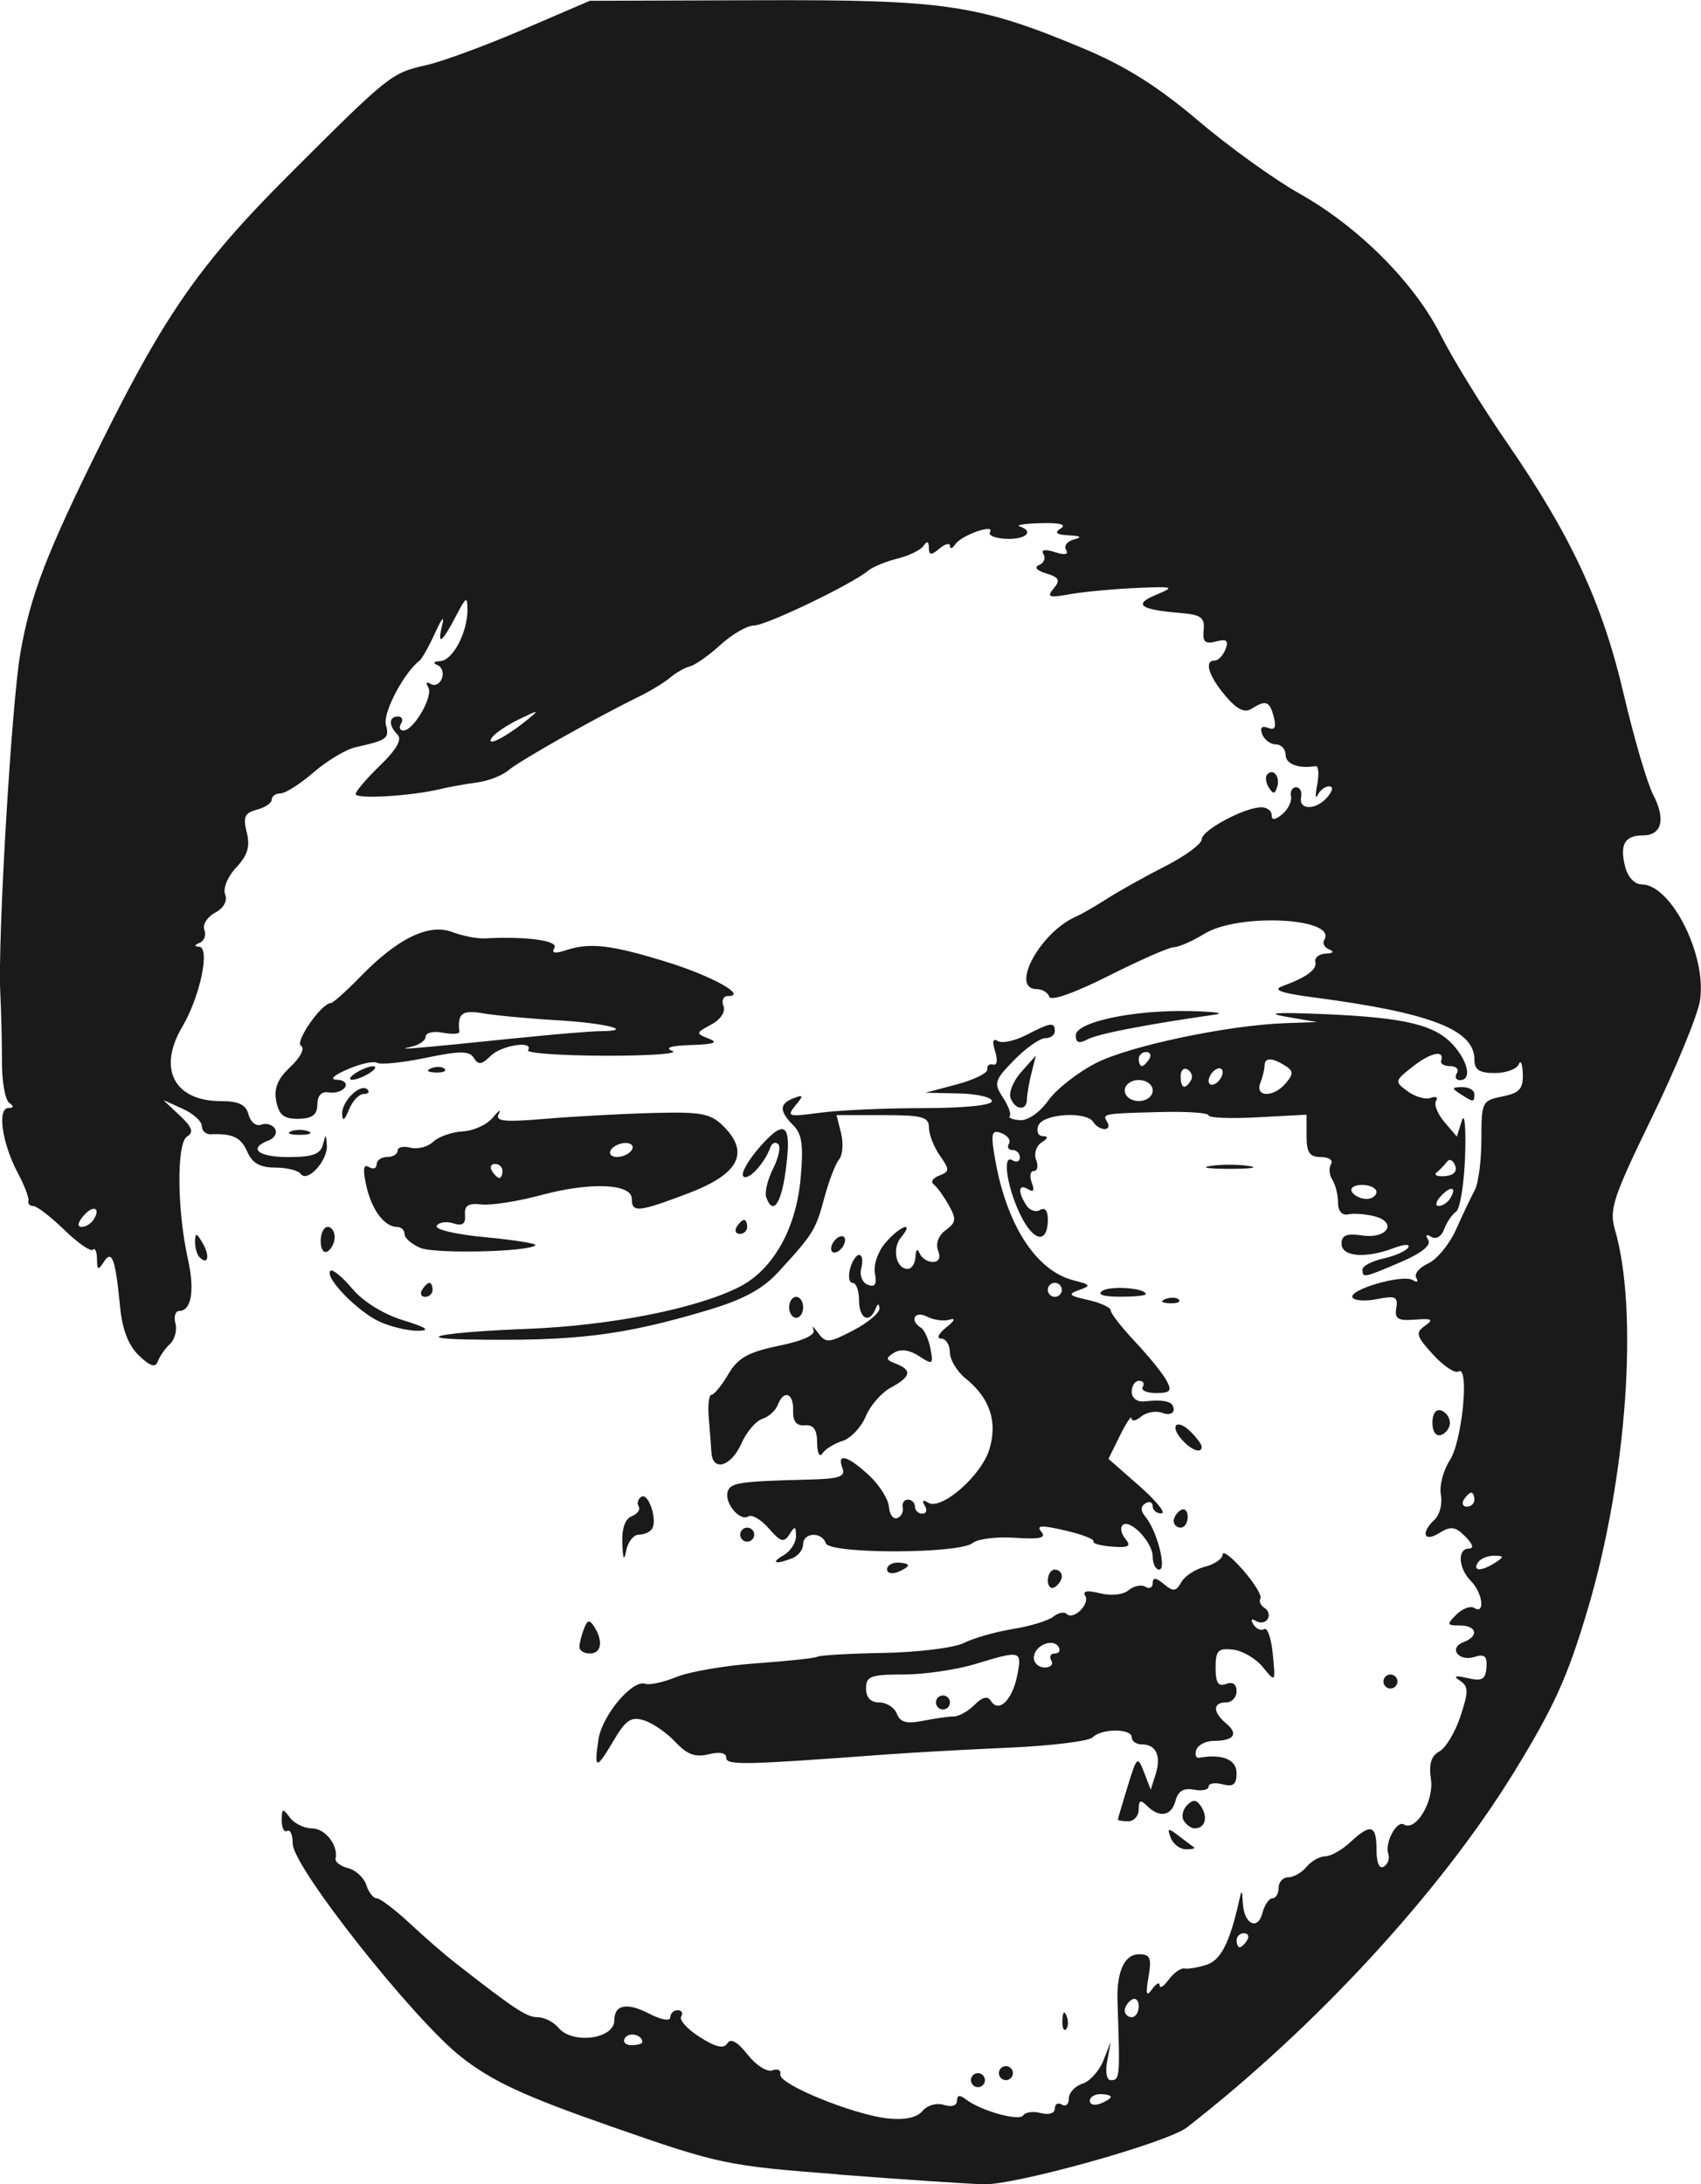 <?xml version="1.0" encoding="UTF-8" standalone="no"?>
<!-- Created with Inkscape (http://www.inkscape.org/) -->

<svg
   width="64.369mm"
   height="82.629mm"
   viewBox="0 0 64.369 82.629"
   version="1.1"
   id="svg1"
   xml:space="preserve"
   inkscape:version="1.4 (e7c3feb100, 2024-10-09)"
   sodipodi:docname="Remy.svg"
   xmlns:inkscape="http://www.inkscape.org/namespaces/inkscape"
   xmlns:sodipodi="http://sodipodi.sourceforge.net/DTD/sodipodi-0.dtd"
   xmlns="http://www.w3.org/2000/svg"
   xmlns:svg="http://www.w3.org/2000/svg"><sodipodi:namedview
     id="namedview1"
     pagecolor="#ffffff"
     bordercolor="#000000"
     borderopacity="0.25"
     inkscape:showpageshadow="2"
     inkscape:pageopacity="0.0"
     inkscape:pagecheckerboard="0"
     inkscape:deskcolor="#d1d1d1"
     inkscape:document-units="mm"
     inkscape:zoom="2.0157702"
     inkscape:cx="117.57293"
     inkscape:cy="178.0957"
     inkscape:window-width="1920"
     inkscape:window-height="1011"
     inkscape:window-x="0"
     inkscape:window-y="0"
     inkscape:window-maximized="1"
     inkscape:current-layer="layer1" /><defs
     id="defs1" /><g
     inkscape:label="Layer 1"
     inkscape:groupmode="layer"
     id="layer1"
     transform="translate(-70.807,-71.948)"><path
       style="fill:#1a1a1a;stroke:none"
       d="m 102.522,154.207 c -4.223,-0.324 -4.503,-0.383 -8.566,-1.803 -3.324,-1.161 -4.511,-1.711 -5.689,-2.632 -1.81,-1.416 -6.383,-7.201 -6.383,-8.073 0,-0.337 -0.094,-0.555 -0.208,-0.484 -0.114,0.071 -0.208,-0.109 -0.208,-0.399 0,-0.461 0.038,-0.475 0.303,-0.113 0.167,0.228 0.545,0.415 0.841,0.415 0.502,0 1.006,0.646 0.893,1.147 -0.027,0.122 0.188,0.283 0.478,0.359 0.29,0.076 0.599,0.363 0.687,0.639 0.087,0.275 0.263,0.501 0.391,0.501 0.128,0 0.685,0.421 1.239,0.936 0.554,0.515 1.305,1.169 1.668,1.454 2.311,1.806 2.766,2.108 3.179,2.108 0.253,0 0.609,0.179 0.79,0.397 0.531,0.64 2.117,0.432 2.117,-0.277 0,-0.597 0.476,-0.69 1.315,-0.256 0.455,0.235 0.802,0.297 0.802,0.143 0,-0.149 0.126,-0.271 0.28,-0.271 0.154,0 0.214,0.107 0.133,0.239 -0.081,0.131 0.236,0.482 0.706,0.779 0.608,0.385 0.907,0.452 1.042,0.234 0.126,-0.203 0.382,-0.06 0.766,0.428 0.318,0.404 0.74,0.671 0.939,0.595 0.199,-0.076 0.334,-0.007 0.299,0.154 -0.079,0.368 2.782,1.535 4.088,1.667 0.631,0.064 1.088,-0.037 1.294,-0.285 0.18,-0.217 0.532,-0.316 0.81,-0.228 0.291,0.092 0.492,0.028 0.492,-0.159 0,-0.213 0.107,-0.231 0.331,-0.056 0.555,0.434 2.03,0.847 2.177,0.609 0.076,-0.123 0.376,-0.162 0.667,-0.086 0.307,0.08 0.529,0.008 0.529,-0.173 0,-0.171 0.119,-0.237 0.265,-0.148 0.146,0.09 0.265,-0.014 0.265,-0.231 0,-0.217 0.23,-0.468 0.511,-0.557 0.281,-0.089 0.639,-0.484 0.795,-0.878 l 0.284,-0.715 -0.139,0.728 c -0.078,0.409 -0.021,0.728 0.131,0.728 0.352,0 0.358,-0.064 0.259,-2.977 -0.038,-1.128 0.262,-1.785 0.816,-1.785 0.423,0 0.481,0.139 0.357,0.86 -0.113,0.655 -0.081,0.765 0.135,0.463 0.156,-0.218 0.285,-0.285 0.287,-0.148 0.002,0.137 0.157,0.039 0.345,-0.217 0.187,-0.256 0.455,-0.445 0.595,-0.419 0.14,0.026 0.517,-0.038 0.838,-0.142 0.534,-0.173 0.872,-0.832 1.22,-2.382 0.109,-0.486 0.121,-0.482 0.15,0.051 0.042,0.794 0.562,1.056 0.741,0.373 0.08,-0.306 0.251,-0.556 0.379,-0.556 0.129,0 0.234,-0.179 0.234,-0.397 0,-0.218 0.164,-0.397 0.364,-0.397 0.2,0 0.513,-0.179 0.694,-0.397 0.181,-0.218 0.498,-0.397 0.705,-0.397 0.207,0 0.631,-0.238 0.944,-0.529 0.78,-0.727 0.997,-0.666 0.997,0.28 0,0.499 0.107,0.743 0.279,0.637 0.153,-0.095 0.229,-0.31 0.168,-0.479 -0.147,-0.408 0.316,-1.283 0.59,-1.114 0.451,0.279 1.145,-0.881 1.023,-1.71 -0.085,-0.579 0.008,-0.887 0.318,-1.053 0.241,-0.129 0.6,-0.727 0.799,-1.329 0.31,-0.94 0.307,-1.131 -0.018,-1.347 -0.271,-0.18 -0.188,-0.208 0.29,-0.098 0.547,0.126 0.678,0.052 0.712,-0.402 0.032,-0.429 -0.07,-0.521 -0.45,-0.4 -0.602,0.191 -0.999,-0.335 -0.42,-0.557 0.595,-0.228 0.509,-0.631 -0.134,-0.631 -0.497,0 -0.51,-0.038 -0.134,-0.414 0.228,-0.228 0.534,-0.34 0.68,-0.249 0.418,0.259 0.312,-0.577 -0.13,-1.019 -0.477,-0.477 -0.523,-1.228 -0.076,-1.228 0.199,0 0.148,-0.174 -0.137,-0.458 -0.38,-0.38 -0.547,-0.402 -0.983,-0.13 -0.589,0.368 -0.716,-0.006 -0.175,-0.512 0.193,-0.18 0.298,-0.601 0.234,-0.936 -0.064,-0.335 0.088,-0.92 0.337,-1.301 0.472,-0.72 0.754,-3.628 0.326,-3.363 -0.132,0.081 -0.564,-0.208 -0.961,-0.642 -0.635,-0.696 -0.672,-0.825 -0.305,-1.086 0.34,-0.242 0.271,-0.284 -0.378,-0.234 -0.649,0.051 -0.778,-0.029 -0.707,-0.438 0.074,-0.427 -0.032,-0.476 -0.717,-0.339 -0.442,0.088 -0.864,0.063 -0.937,-0.056 -0.181,-0.292 1.897,-0.898 2.276,-0.663 0.168,0.104 0.228,0.068 0.135,-0.081 -0.091,-0.147 0.11,-0.392 0.446,-0.545 0.336,-0.153 0.814,-0.736 1.063,-1.295 0.248,-0.559 0.565,-1.224 0.703,-1.476 0.138,-0.253 0.252,-1.119 0.252,-1.925 0,-1.417 0.026,-1.471 0.794,-1.624 0.648,-0.13 0.79,-0.286 0.773,-0.853 -0.011,-0.382 -0.081,-0.546 -0.154,-0.364 -0.073,0.182 -0.481,0.331 -0.905,0.331 -0.586,0 -0.772,-0.123 -0.772,-0.511 0,-1.13 -1.662,-1.771 -6.085,-2.351 -1.22,-0.16 -1.566,-0.282 -1.191,-0.421 0.939,-0.347 1.324,-0.631 1.257,-0.926 -0.036,-0.159 0.142,-0.299 0.397,-0.31 0.279,-0.013 0.331,-0.074 0.131,-0.155 -0.183,-0.074 -0.269,-0.237 -0.191,-0.363 0.516,-0.835 -3.238,-1.028 -4.535,-0.232 -0.454,0.278 -0.971,0.506 -1.149,0.506 -0.178,0 -1.292,0.488 -2.474,1.084 -1.284,0.647 -2.189,0.967 -2.246,0.794 -0.053,-0.16 -0.265,-0.29 -0.472,-0.29 -1.038,0 0.119,-2.147 1.477,-2.742 0.218,-0.096 0.754,-0.404 1.191,-0.685 0.437,-0.281 1.419,-0.83 2.183,-1.219 0.764,-0.389 1.389,-0.85 1.389,-1.024 0,-0.341 1.621,-1.209 2.258,-1.209 0.213,0 0.388,0.134 0.388,0.297 0,0.204 0.125,0.193 0.4,-0.035 0.22,-0.183 0.369,-0.487 0.331,-0.676 -0.038,-0.189 0.049,-0.344 0.195,-0.344 0.146,0 0.23,0.171 0.187,0.38 -0.102,0.5 0.585,0.488 1.004,-0.017 0.199,-0.24 0.22,-0.397 0.054,-0.397 -0.151,0 -0.345,0.149 -0.431,0.331 -0.086,0.182 -0.093,0.002 -0.017,-0.399 0.077,-0.401 0.048,-0.715 -0.065,-0.696 -0.642,0.104 -1.13,-0.08 -1.13,-0.426 0,-0.218 -0.166,-0.397 -0.369,-0.397 -0.203,0 -0.435,-0.173 -0.516,-0.383 -0.096,-0.249 -0.02,-0.335 0.217,-0.244 0.261,0.1 0.323,-0.017 0.22,-0.41 -0.158,-0.606 -0.298,-0.656 -0.849,-0.308 -0.26,0.165 -0.554,0.015 -0.992,-0.505 -0.639,-0.759 -0.804,-1.325 -0.386,-1.325 0.13,0 0.31,-0.193 0.401,-0.429 0.126,-0.328 0.041,-0.397 -0.361,-0.291 -0.414,0.108 -0.513,0.017 -0.467,-0.431 0.048,-0.472 -0.098,-0.581 -0.868,-0.645 -1.549,-0.128 -1.814,-0.324 -0.931,-0.69 0.735,-0.305 0.681,-0.322 -0.794,-0.255 -0.87,0.04 -1.992,0.147 -2.493,0.237 -0.777,0.141 -0.863,0.109 -0.59,-0.221 0.262,-0.316 0.211,-0.419 -0.281,-0.568 -0.365,-0.111 -0.471,-0.236 -0.269,-0.319 0.183,-0.075 0.257,-0.259 0.165,-0.407 -0.107,-0.173 0.048,-0.202 0.428,-0.081 0.383,0.122 0.535,0.092 0.427,-0.084 -0.093,-0.15 0.041,-0.328 0.298,-0.395 0.323,-0.084 0.262,-0.132 -0.195,-0.156 -0.477,-0.025 -0.562,-0.098 -0.303,-0.262 0.23,-0.146 -0.035,-0.217 -0.74,-0.199 -0.604,0.016 -0.974,0.07 -0.822,0.121 0.571,0.19 0.249,0.5 -0.491,0.473 -0.422,-0.015 -0.705,-0.13 -0.628,-0.255 0.207,-0.337 -1.085,0.117 -1.312,0.461 -0.107,0.162 -0.196,0.191 -0.198,0.064 -0.002,-0.127 -0.183,-0.083 -0.401,0.099 -0.32,0.266 -0.398,0.259 -0.401,-0.034 -0.003,-0.242 -0.069,-0.266 -0.198,-0.073 -0.107,0.159 -0.551,0.377 -0.987,0.484 -0.436,0.107 -0.935,0.313 -1.109,0.457 -0.626,0.52 -3.867,2.076 -4.324,2.076 -0.256,0 -0.825,0.327 -1.264,0.728 -0.439,0.4 -0.958,0.767 -1.152,0.815 -0.195,0.048 -0.533,0.239 -0.751,0.424 -0.218,0.186 -0.754,0.512 -1.191,0.726 -1.637,0.801 -4.513,2.423 -4.924,2.777 -0.235,0.202 -0.77,0.412 -1.191,0.467 -0.42,0.055 -1.062,0.17 -1.426,0.257 -1.103,0.262 -3.175,0.381 -3.175,0.183 0,-0.103 0.417,-0.591 0.927,-1.084 0.619,-0.6 0.839,-0.986 0.661,-1.163 -0.346,-0.346 -0.338,-0.688 0.015,-0.688 0.154,0 0.207,0.119 0.117,0.265 -0.09,0.146 -0.051,0.265 0.086,0.265 0.394,0 1.146,-1.306 0.942,-1.636 -0.106,-0.171 -0.066,-0.225 0.094,-0.126 0.153,0.094 0.343,0.001 0.423,-0.207 0.08,-0.208 0.003,-0.436 -0.171,-0.507 -0.188,-0.076 -0.145,-0.137 0.105,-0.149 0.477,-0.024 1.035,-1.079 1.033,-1.952 -0.001,-0.514 -0.05,-0.49 -0.412,0.204 -0.553,1.061 -0.744,1.201 -0.548,0.404 0.1,-0.406 -4.4e-4,-0.303 -0.259,0.265 -0.232,0.509 -0.498,0.986 -0.593,1.058 -0.593,0.458 -1.392,1.974 -1.275,2.42 0.138,0.527 0.054,0.59 -1.145,0.858 -0.364,0.081 -1.078,0.508 -1.587,0.948 -0.509,0.44 -1.075,0.8 -1.257,0.8 -0.182,3.4e-4 -0.331,0.106 -0.331,0.234 0,0.129 -0.253,0.3 -0.562,0.381 -0.46,0.12 -0.53,0.276 -0.383,0.859 0.134,0.533 0.034,0.866 -0.398,1.326 -0.325,0.345 -0.508,0.791 -0.42,1.02 0.096,0.249 -0.053,0.518 -0.384,0.695 -0.297,0.159 -0.478,0.451 -0.402,0.648 0.076,0.198 -0.004,0.417 -0.178,0.488 -0.208,0.085 -0.215,0.136 -0.021,0.149 0.428,0.03 0.038,1.886 -0.639,3.033 -0.941,1.594 -0.302,2.809 1.477,2.809 0.667,0 0.935,0.132 1.034,0.511 0.074,0.282 0.288,0.452 0.478,0.379 0.189,-0.073 0.423,-0.004 0.52,0.152 0.097,0.156 -0.01,0.356 -0.238,0.443 -0.795,0.305 -0.404,0.631 0.758,0.631 0.893,0 1.2,-0.11 1.292,-0.463 0.111,-0.425 0.124,-0.424 0.152,0.019 0.037,0.576 -0.737,1.426 -0.986,1.082 -0.096,-0.133 -0.532,-0.241 -0.968,-0.241 -0.569,0 -0.868,-0.168 -1.055,-0.595 -0.242,-0.552 -0.547,-0.698 -1.392,-0.666 -0.182,0.007 -0.331,-0.134 -0.331,-0.313 0,-0.179 -0.327,-0.473 -0.728,-0.653 l -0.728,-0.328 0.621,0.584 c 0.478,0.45 0.541,0.634 0.274,0.799 -0.397,0.245 -0.377,2.794 0.037,4.64 0.263,1.174 0.131,1.956 -0.33,1.956 -0.147,0 -0.212,0.212 -0.144,0.471 0.068,0.259 -0.025,0.61 -0.207,0.779 -0.181,0.169 -0.388,0.464 -0.458,0.654 -0.094,0.254 -0.285,0.195 -0.718,-0.22 -0.398,-0.382 -0.63,-0.983 -0.713,-1.852 -0.176,-1.822 -0.306,-2.174 -0.622,-1.676 -0.202,0.319 -0.247,0.298 -0.25,-0.118 -0.002,-0.279 -0.073,-0.439 -0.156,-0.355 -0.084,0.084 -0.57,-0.254 -1.081,-0.75 -0.511,-0.496 -1.038,-0.902 -1.171,-0.902 -0.133,0 -0.217,-0.089 -0.187,-0.198 0.03,-0.109 -0.155,-0.592 -0.411,-1.073 -0.583,-1.094 -0.776,-2.431 -0.351,-2.437 0.207,-0.003 0.219,-0.069 0.035,-0.198 -0.152,-0.107 -0.275,-0.79 -0.274,-1.517 0.001,-0.728 -0.027,-1.918 -0.064,-2.646 -0.101,-2.006 0.423,-10.883 0.757,-12.832 0.378,-2.206 1.004,-3.83 3.102,-8.051 2.402,-4.831 3.75,-6.751 7.077,-10.073 3.779,-3.774 3.862,-3.84 5.171,-4.134 0.612,-0.137 2.257,-0.742 3.657,-1.344 l 2.544,-1.094 6.35,-0.021 c 7.112,-0.024 8.356,0.16 12.328,1.824 1.597,0.669 2.821,1.439 4.341,2.729 1.164,0.989 2.891,2.232 3.836,2.762 2.238,1.256 4.355,3.377 5.352,5.363 0.438,0.873 1.552,2.682 2.474,4.019 2.457,3.562 3.64,6.107 4.446,9.561 0.385,1.648 0.885,3.355 1.112,3.794 0.486,0.941 0.332,1.544 -0.396,1.544 -0.679,0 -0.874,0.346 -0.665,1.178 0.099,0.395 0.357,0.674 0.623,0.674 1.126,0 2.484,2.708 2.209,4.406 -0.091,0.56 -0.908,2.544 -1.816,4.41 -1.464,3.008 -1.623,3.487 -1.404,4.233 0.904,3.078 0.459,9.356 -1.014,14.335 -0.767,2.593 -1.283,3.733 -2.811,6.218 -2.778,4.518 -7.485,9.626 -12.369,13.426 -0.742,0.577 -6.499,2.186 -7.694,2.15 -0.63,-0.019 -3.111,-0.185 -5.512,-0.37 z m 10.319,-2.931 c 0,-0.057 -0.179,-0.104 -0.397,-0.104 -0.218,0 -0.397,0.115 -0.397,0.256 0,0.141 0.179,0.188 0.397,0.104 0.218,-0.084 0.397,-0.199 0.397,-0.256 z m -17.727,-2.073 c 0,-0.279 -0.508,-0.397 -0.659,-0.152 -0.091,0.148 0.019,0.269 0.246,0.269 0.227,0 0.412,-0.052 0.412,-0.117 z m 18.785,-1.354 c 0,-0.227 -0.119,-0.339 -0.265,-0.249 -0.146,0.09 -0.265,0.276 -0.265,0.412 0,0.137 0.119,0.249 0.265,0.249 0.146,0 0.265,-0.186 0.265,-0.412 z m 4.101,-2.498 c 0.09,-0.146 0.037,-0.265 -0.117,-0.265 -0.154,0 -0.28,0.119 -0.28,0.265 0,0.146 0.052,0.265 0.117,0.265 0.064,0 0.19,-0.119 0.28,-0.265 z m 9.393,-14.287 c 0.342,-0.221 0.335,-0.257 -0.051,-0.261 -0.246,-0.002 -0.521,0.115 -0.611,0.261 -0.207,0.335 0.143,0.335 0.661,0 z m -0.794,-2.381 c 0,-0.146 -0.052,-0.265 -0.117,-0.265 -0.064,0 -0.19,0.119 -0.28,0.265 -0.09,0.146 -0.037,0.265 0.117,0.265 0.154,0 0.28,-0.119 0.28,-0.265 z M 74.354,118.081 c 0.285,-0.461 -0.04,-0.558 -0.402,-0.121 -0.209,0.251 -0.229,0.403 -0.053,0.403 0.155,0 0.36,-0.127 0.456,-0.282 z M 90.748,99.188 c 0.491,-0.398 0.469,-0.4 -0.314,-0.021 -0.464,0.224 -0.925,0.54 -1.024,0.701 -0.219,0.355 0.534,-0.028 1.338,-0.679 z m 16.801,51.455 c 0,-0.146 0.119,-0.265 0.265,-0.265 0.146,0 0.265,0.119 0.265,0.265 0,0.146 -0.119,0.265 -0.265,0.265 -0.146,0 -0.265,-0.119 -0.265,-0.265 z m 1.058,-0.265 c 0,-0.146 0.119,-0.265 0.265,-0.265 0.146,0 0.265,0.119 0.265,0.265 0,0.146 -0.119,0.265 -0.265,0.265 -0.146,0 -0.265,-0.119 -0.265,-0.265 z m 2.402,-2.006 c 0.013,-0.308 0.075,-0.371 0.16,-0.16 0.076,0.191 0.067,0.419 -0.021,0.507 -0.088,0.088 -0.15,-0.068 -0.139,-0.347 z m 4.102,-6.895 c -0.145,-0.378 -0.106,-0.388 0.302,-0.075 0.258,0.198 0.519,0.393 0.579,0.434 0.061,0.041 -0.075,0.075 -0.302,0.075 -0.227,0 -0.488,-0.195 -0.579,-0.434 z m 0.493,-0.647 c -0.098,-0.158 -0.04,-0.425 0.128,-0.593 0.231,-0.231 0.363,-0.212 0.542,0.077 0.252,0.408 0.125,0.804 -0.258,0.804 -0.128,0 -0.313,-0.129 -0.411,-0.288 z m -2.495,-0.043 c 0.002,-0.036 0.169,-0.602 0.37,-1.257 0.351,-1.141 0.377,-1.163 0.62,-0.534 l 0.254,0.657 0.187,-0.589 c 0.218,-0.687 0.014,-1.123 -0.524,-1.123 -0.21,0 -0.381,-0.119 -0.381,-0.265 0,-0.343 -1.138,-0.344 -1.48,-10e-4 -0.145,0.145 -1.568,0.32 -3.162,0.39 -1.594,0.07 -3.673,0.185 -4.618,0.255 -5.443,0.405 -6.085,0.418 -6.085,0.126 0,-0.187 -0.25,-0.235 -0.668,-0.131 -0.501,0.126 -0.815,0.01 -1.257,-0.464 -0.324,-0.347 -0.856,-0.715 -1.183,-0.818 -0.492,-0.154 -0.691,-0.022 -1.157,0.768 -0.657,1.114 -0.746,1.106 -0.57,-0.053 0.138,-0.908 1.29,-2.275 1.769,-2.099 0.158,0.058 0.693,-0.059 1.189,-0.261 0.496,-0.202 1.862,-0.434 3.036,-0.516 1.174,-0.082 2.207,-0.194 2.296,-0.249 0.089,-0.055 1.223,-0.119 2.52,-0.143 1.297,-0.024 2.656,-0.193 3.02,-0.377 0.364,-0.184 1.197,-0.421 1.852,-0.527 0.655,-0.106 1.342,-0.316 1.528,-0.466 0.185,-0.15 0.413,-0.197 0.505,-0.105 0.254,0.254 0.897,-0.377 0.703,-0.69 -0.11,-0.178 0.085,-0.21 0.557,-0.091 0.423,0.106 0.876,0.058 1.086,-0.116 0.198,-0.164 0.484,-0.222 0.636,-0.128 0.152,0.094 0.276,0.03 0.276,-0.142 0,-0.225 0.119,-0.214 0.422,0.038 0.355,0.295 0.46,0.283 0.658,-0.07 0.13,-0.232 0.535,-0.496 0.9,-0.588 0.366,-0.092 0.665,-0.3 0.665,-0.462 0,-0.162 0.348,0.104 0.774,0.591 0.426,0.488 0.721,0.972 0.657,1.076 -0.064,0.104 0.006,0.265 0.156,0.358 0.15,0.093 0.204,0.282 0.118,0.419 -0.085,0.138 -0.284,0.171 -0.442,0.073 -0.173,-0.107 -0.211,-0.054 -0.096,0.132 0.105,0.17 0.29,0.249 0.41,0.175 0.12,-0.074 0.265,0.352 0.322,0.947 0.103,1.081 0.103,1.081 -0.376,0.491 -0.263,-0.325 -0.773,-0.624 -1.134,-0.663 -0.562,-0.062 -0.655,0.036 -0.655,0.69 0,0.569 0.101,0.724 0.397,0.61 0.251,-0.096 0.397,0.004 0.397,0.273 0,0.234 -0.179,0.425 -0.397,0.425 -0.511,0 -0.508,0.372 0.006,0.799 0.477,0.396 0.291,0.656 -0.47,0.656 -0.301,0 -0.599,0.153 -0.662,0.339 -0.063,0.186 -0.014,0.321 0.109,0.299 0.873,-0.155 1.414,0.068 1.414,0.583 0,0.43 -0.123,0.528 -0.529,0.422 -0.291,-0.076 -0.529,-0.037 -0.529,0.086 0,0.124 -0.25,0.176 -0.557,0.117 -0.385,-0.074 -0.598,0.053 -0.692,0.412 -0.154,0.587 -0.609,0.672 -1.079,0.202 -0.247,-0.247 -0.318,-0.218 -0.318,0.132 0,0.247 -0.179,0.45 -0.397,0.45 -0.218,0 -0.395,-0.03 -0.393,-0.066 z m -6.208,-3.903 c 0.19,0 0.543,-0.198 0.785,-0.44 0.301,-0.301 0.497,-0.347 0.621,-0.146 0.289,0.468 0.806,-0.027 0.99,-0.948 0.194,-0.969 0.16,-0.979 -1.592,-0.447 -0.714,0.217 -1.935,0.394 -2.712,0.394 -1.237,0 -1.413,0.066 -1.413,0.529 0,0.343 0.176,0.529 0.501,0.529 0.275,0 0.575,0.193 0.666,0.429 0.124,0.323 0.368,0.388 0.987,0.265 0.453,-0.09 0.978,-0.165 1.168,-0.165 z m -0.676,-0.529 c 0,-0.146 0.119,-0.265 0.265,-0.265 0.146,0 0.265,0.119 0.265,0.265 0,0.146 -0.119,0.265 -0.265,0.265 -0.146,0 -0.265,-0.119 -0.265,-0.265 z m 4.366,-1.587 c -0.09,-0.146 -0.03,-0.265 0.132,-0.265 0.163,0 0.225,-0.114 0.139,-0.253 -0.218,-0.352 -0.933,-0.035 -0.933,0.414 0,0.203 0.186,0.369 0.412,0.369 0.227,0 0.339,-0.119 0.249,-0.265 z m 12.568,0.794 c 0,-0.146 0.119,-0.265 0.265,-0.265 0.146,0 0.265,0.119 0.265,0.265 0,0.146 -0.119,0.265 -0.265,0.265 -0.146,0 -0.265,-0.119 -0.265,-0.265 z m -30.427,-1.301 c 0,-0.134 0.076,-0.441 0.169,-0.684 0.135,-0.352 0.214,-0.369 0.393,-0.088 0.348,0.548 0.272,1.014 -0.165,1.014 -0.218,0 -0.397,-0.109 -0.397,-0.243 z m 17.727,-2.52 c 0,-0.227 0.119,-0.412 0.265,-0.412 0.146,0 0.265,0.112 0.265,0.249 0,0.137 -0.119,0.323 -0.265,0.412 -0.146,0.09 -0.265,-0.022 -0.265,-0.249 z m -6.085,-0.421 c 0,-0.141 0.179,-0.256 0.397,-0.256 0.218,0 0.397,0.047 0.397,0.104 0,0.057 -0.179,0.173 -0.397,0.256 -0.218,0.084 -0.397,0.037 -0.397,-0.104 z m 10.054,-0.48 c 0,-0.549 -0.875,-1.46 -1.144,-1.19 -0.096,0.096 -0.045,0.331 0.113,0.521 0.227,0.274 0.121,0.334 -0.506,0.289 -0.436,-0.032 -0.754,-0.122 -0.706,-0.2 0.048,-0.079 -0.435,-0.264 -1.074,-0.412 -0.895,-0.208 -1.102,-0.197 -0.9,0.046 0.198,0.239 -0.044,0.295 -0.996,0.231 -0.692,-0.047 -1.411,0.042 -1.598,0.197 -0.5,0.415 -5.423,0.423 -5.561,0.01 -0.149,-0.448 -0.858,-0.413 -0.858,0.042 0,0.203 -0.188,0.441 -0.419,0.529 -0.646,0.248 -0.825,0.175 -0.309,-0.125 0.255,-0.148 0.461,-0.472 0.459,-0.72 -0.003,-0.38 -0.043,-0.389 -0.25,-0.061 -0.206,0.326 -0.331,0.29 -0.776,-0.223 -0.292,-0.336 -0.642,-0.542 -0.779,-0.457 -0.326,0.201 -0.919,-0.522 -0.778,-0.947 0.111,-0.332 0.465,-0.383 3.077,-0.447 1.143,-0.028 1.388,-0.111 1.265,-0.431 -0.227,-0.593 0.193,-0.48 1,0.267 0.394,0.365 0.735,0.903 0.757,1.194 0.022,0.291 0.163,0.483 0.314,0.427 0.151,-0.056 0.244,-0.236 0.208,-0.4 -0.036,-0.164 0.053,-0.298 0.198,-0.298 0.146,0 0.265,0.119 0.265,0.265 0,0.146 0.126,0.265 0.28,0.265 0.154,0 0.195,-0.137 0.091,-0.305 -0.119,-0.193 -0.072,-0.233 0.128,-0.11 0.493,0.305 2.009,-1.014 2.315,-2.013 0.322,-1.048 0.023,-1.945 -0.894,-2.684 -0.329,-0.265 -0.598,-0.712 -0.598,-0.992 0,-0.28 -0.149,-0.514 -0.331,-0.518 -0.186,-0.005 -0.099,-0.192 0.198,-0.427 0.306,-0.242 0.362,-0.365 0.132,-0.292 -0.218,0.07 -0.605,0.02 -0.86,-0.111 -0.473,-0.243 -0.683,0.142 -0.23,0.422 0.128,0.079 0.288,0.434 0.356,0.789 0.115,0.602 0.086,0.62 -0.434,0.28 -0.36,-0.236 -0.694,-0.28 -0.944,-0.126 -0.329,0.204 -0.319,0.265 0.069,0.414 0.625,0.24 0.571,0.496 -0.188,0.903 -0.354,0.19 -0.784,0.682 -0.955,1.094 -0.171,0.412 -0.566,0.829 -0.877,0.926 -0.312,0.097 -0.654,0.31 -0.761,0.472 -0.109,0.165 -0.196,-0.013 -0.198,-0.403 -0.003,-0.501 -0.135,-0.688 -0.467,-0.661 -0.32,0.025 -0.457,-0.147 -0.442,-0.559 0.024,-0.667 -0.355,-0.803 -0.583,-0.209 -0.082,0.213 -0.346,0.449 -0.587,0.526 -0.241,0.077 -0.597,0.498 -0.791,0.936 -0.384,0.868 -1.085,1.075 -1.131,0.334 -0.016,-0.255 -0.061,-0.85 -0.101,-1.323 -0.04,-0.473 0.007,-0.86 0.104,-0.86 0.097,0 0.383,-0.349 0.635,-0.776 0.367,-0.621 0.748,-0.836 1.913,-1.078 0.946,-0.196 1.403,-0.411 1.309,-0.613 -0.08,-0.171 -10e-4,-0.116 0.175,0.123 0.296,0.4 0.402,0.392 1.333,-0.093 0.556,-0.29 1.002,-0.664 0.991,-0.831 -0.014,-0.201 -0.066,-0.192 -0.154,0.027 -0.23,0.569 -0.619,0.361 -0.619,-0.331 0,-0.364 -0.108,-0.661 -0.24,-0.661 -0.132,0 -0.178,-0.238 -0.101,-0.529 0.076,-0.291 0.232,-0.529 0.347,-0.529 0.115,0 0.151,0.222 0.08,0.493 -0.073,0.28 0.034,0.555 0.248,0.637 0.272,0.104 0.346,-0.016 0.267,-0.43 -0.062,-0.324 0.114,-0.833 0.403,-1.166 0.562,-0.648 1.114,-0.835 0.586,-0.198 -0.353,0.425 -0.19,1.194 0.253,1.194 0.15,0 0.282,-0.208 0.294,-0.463 0.013,-0.277 0.075,-0.33 0.154,-0.132 0.073,0.182 0.298,0.331 0.5,0.331 0.231,0 0.305,-0.16 0.2,-0.435 -0.1,-0.261 0.016,-0.569 0.29,-0.769 0.395,-0.289 0.41,-0.418 0.109,-0.954 -0.191,-0.341 -0.447,-0.692 -0.569,-0.781 -0.121,-0.089 -0.025,-0.237 0.215,-0.329 0.397,-0.152 0.399,-0.219 0.022,-0.757 -0.227,-0.325 -0.413,-0.802 -0.413,-1.06 0,-0.403 -0.249,-0.47 -1.748,-0.47 h -1.748 l 0.172,0.687 c 0.095,0.378 0.06,0.824 -0.078,0.992 -0.138,0.168 -0.389,0.825 -0.559,1.461 -0.323,1.207 -0.42,1.362 -1.747,2.805 -0.59,0.642 -1.323,1.036 -2.672,1.438 -3.222,0.959 -5.008,1.177 -9.06,1.105 -2.232,-0.04 -0.893,-0.279 2.246,-0.402 3.178,-0.124 6.448,-0.774 8.046,-1.601 1.248,-0.646 2.115,-2.181 2.289,-4.056 0.118,-1.277 0.06,-1.71 -0.273,-2.044 -0.538,-0.538 -0.535,-0.815 0.011,-1.025 0.379,-0.145 0.388,-0.11 0.066,0.28 -0.339,0.412 -0.267,0.433 0.926,0.271 0.712,-0.097 2.468,-0.176 3.903,-0.176 1.563,0 2.609,-0.106 2.609,-0.265 0,-0.146 -0.566,-0.276 -1.257,-0.291 l -1.257,-0.026 1.191,-0.317 c 0.655,-0.175 1.173,-0.431 1.151,-0.569 -0.022,-0.139 0.076,-0.219 0.218,-0.179 0.149,0.042 0.182,-0.168 0.077,-0.496 -0.119,-0.376 -0.084,-0.509 0.105,-0.393 0.157,0.097 0.64,-0.007 1.074,-0.231 0.925,-0.478 1.079,-0.499 1.079,-0.143 0,0.146 -0.164,0.265 -0.365,0.265 -0.201,0 -0.73,0.372 -1.175,0.828 -0.746,0.763 -0.779,0.873 -0.427,1.41 0.21,0.32 0.327,0.637 0.26,0.704 -0.067,0.067 0.108,0.139 0.39,0.16 0.295,0.022 0.749,-0.294 1.07,-0.746 0.307,-0.431 1.125,-1.071 1.818,-1.422 1.28,-0.649 4.999,-1.429 7.161,-1.503 l 1.191,-0.041 -1.191,-0.207 c -0.801,-0.139 -0.325,-0.17 1.455,-0.094 3.102,0.132 4.23,0.408 4.92,1.204 0.551,0.636 0.665,1.294 0.224,1.294 -0.154,0 -0.207,-0.119 -0.117,-0.265 0.09,-0.146 -0.022,-0.265 -0.249,-0.265 -0.227,0 -0.383,-0.089 -0.346,-0.198 0.143,-0.43 -0.385,-0.326 -1.066,0.209 -0.7,0.551 -0.705,0.572 -0.197,0.944 0.286,0.209 0.678,0.319 0.872,0.245 0.194,-0.074 0.283,-0.023 0.198,0.114 -0.085,0.137 0.058,0.497 0.317,0.8 l 0.471,0.551 0.189,-0.605 c 0.104,-0.333 0.159,0.266 0.123,1.329 -0.037,1.064 -0.19,2.016 -0.341,2.117 -0.151,0.101 -0.354,0.399 -0.452,0.663 -0.103,0.278 -0.307,0.4 -0.485,0.29 -0.192,-0.119 -0.236,-0.074 -0.117,0.118 0.122,0.198 -0.25,0.496 -1.039,0.835 -1.409,0.604 -1.45,0.612 -1.45,0.283 0,-0.134 0.356,-0.322 0.791,-0.417 0.435,-0.096 0.858,-0.283 0.941,-0.417 0.085,-0.137 -0.152,-0.128 -0.543,0.02 -1.068,0.406 -1.982,0.331 -1.982,-0.163 0,-0.323 0.191,-0.399 0.784,-0.312 0.956,0.14 1.35,-0.503 0.447,-0.73 -0.332,-0.083 -0.774,-0.114 -0.983,-0.069 -0.231,0.05 -0.38,-0.125 -0.38,-0.447 0,-0.291 -0.096,-0.678 -0.214,-0.86 -0.118,-0.182 -0.14,-0.45 -0.051,-0.595 0.09,-0.146 -0.082,-0.265 -0.381,-0.265 -0.43,0 -0.545,-0.169 -0.545,-0.802 v -0.802 l -1.852,0.1 c -1.019,0.055 -1.852,0.022 -1.852,-0.073 0,-0.095 -0.804,-0.152 -1.786,-0.127 -2.234,0.057 -2.249,0.06 -2.051,0.38 0.09,0.146 0.044,0.265 -0.101,0.265 -0.146,0 -0.338,-0.119 -0.428,-0.265 -0.261,-0.423 -1.907,-0.318 -2.08,0.132 -0.084,0.218 -0.007,0.399 0.17,0.401 0.219,0.003 0.204,0.079 -0.047,0.238 -0.203,0.129 -0.296,0.424 -0.207,0.657 0.089,0.233 0.051,0.424 -0.085,0.424 -0.136,0 -0.172,0.198 -0.079,0.44 0.114,0.296 0.068,0.378 -0.141,0.249 -0.363,-0.224 -0.399,0.083 -0.07,0.601 0.127,0.201 0.363,0.283 0.525,0.183 0.178,-0.11 0.294,0.026 0.294,0.347 0,0.898 -0.484,0.885 -0.969,-0.026 -0.549,-1.033 -0.791,-2.461 -0.372,-2.202 0.155,0.096 0.282,0.048 0.282,-0.106 0,-0.154 -0.126,-0.28 -0.28,-0.28 -0.154,0 -0.214,-0.107 -0.134,-0.237 0.081,-0.13 -0.045,-0.31 -0.278,-0.4 -0.351,-0.135 -0.402,-0.013 -0.293,0.7 0.408,2.664 1.55,4.499 3.033,4.871 0.637,0.16 0.657,0.197 0.191,0.363 -0.438,0.155 -0.385,0.214 0.34,0.375 0.473,0.105 0.86,0.284 0.86,0.397 0,0.114 0.418,0.649 0.928,1.19 0.51,0.541 1.042,1.198 1.182,1.459 0.213,0.397 0.148,0.475 -0.394,0.475 -0.357,0 -0.584,-0.104 -0.505,-0.232 0.079,-0.127 0.017,-0.232 -0.137,-0.232 -0.154,0 -0.28,0.186 -0.28,0.414 0,0.235 0.199,0.393 0.463,0.366 0.806,-0.082 1.124,0.005 1.124,0.307 0,0.162 -0.193,0.219 -0.43,0.128 -0.237,-0.091 -0.594,-0.029 -0.794,0.136 -0.2,0.166 -0.366,0.198 -0.369,0.071 -0.003,-0.127 -0.201,0.166 -0.44,0.651 l -0.434,0.881 1.168,1.026 c 0.642,0.564 1.019,1.031 0.837,1.037 -0.182,0.006 -0.331,-0.115 -0.331,-0.269 0,-0.154 -0.125,-0.203 -0.277,-0.109 -0.192,0.119 -0.189,0.278 0.011,0.519 0.426,0.513 0.806,1.986 0.512,1.986 -0.135,0 -0.246,-0.22 -0.246,-0.488 z m -3.44,-10.095 c 0,-0.146 -0.119,-0.265 -0.265,-0.265 -0.146,0 -0.265,0.119 -0.265,0.265 0,0.146 0.119,0.265 0.265,0.265 0.146,0 0.265,-0.119 0.265,-0.265 z m 14.695,-3.457 c 0.271,-0.439 0.028,-0.5 -0.352,-0.088 -0.188,0.204 -0.224,0.37 -0.082,0.37 0.143,0 0.338,-0.127 0.434,-0.282 z m -2.789,-0.247 c 0,-0.146 -0.245,-0.265 -0.545,-0.265 -0.3,0 -0.471,0.119 -0.381,0.265 0.09,0.146 0.335,0.265 0.545,0.265 0.21,0 0.381,-0.119 0.381,-0.265 z m 2.977,-1.002 c -0.077,-0.201 -0.214,-0.266 -0.305,-0.144 -0.091,0.121 -0.266,0.304 -0.39,0.405 -0.124,0.101 0.013,0.166 0.305,0.144 0.333,-0.025 0.478,-0.175 0.39,-0.405 z m -11.443,-2.834 c 0,-0.22 -0.235,-0.397 -0.529,-0.397 -0.294,0 -0.529,0.176 -0.529,0.397 0,0.22 0.235,0.397 0.529,0.397 0.294,0 0.529,-0.176 0.529,-0.397 z m 5.044,-0.285 c 0.287,-0.346 0.281,-0.458 -0.034,-0.657 -0.489,-0.31 -0.777,-0.312 -0.777,-0.006 0,0.134 -0.072,0.431 -0.161,0.661 -0.213,0.554 0.512,0.555 0.971,10e-4 z m -3.6,-0.094 c 0.084,-0.135 0.031,-0.321 -0.117,-0.412 -0.148,-0.091 -0.269,0.019 -0.269,0.246 0,0.465 0.159,0.533 0.386,0.166 z m 1.202,-0.314 c 0,-0.146 -0.119,-0.191 -0.265,-0.101 -0.146,0.09 -0.265,0.283 -0.265,0.428 0,0.146 0.119,0.191 0.265,0.101 0.146,-0.09 0.265,-0.283 0.265,-0.428 z m -2.778,-0.498 c 0.09,-0.146 0.037,-0.265 -0.117,-0.265 -0.154,0 -0.28,0.119 -0.28,0.265 0,0.146 0.052,0.265 0.117,0.265 0.064,0 0.19,-0.119 0.28,-0.265 z M 94.356,130.328 c -0.023,-0.552 0.108,-0.923 0.359,-1.02 0.217,-0.083 0.335,-0.25 0.26,-0.37 -0.074,-0.12 -0.028,-0.285 0.104,-0.366 0.268,-0.166 0.613,0.875 0.403,1.215 -0.074,0.12 -0.298,0.219 -0.498,0.219 -0.2,0 -0.414,0.268 -0.478,0.595 -0.082,0.426 -0.125,0.349 -0.151,-0.273 z m 4.462,-0.322 c 0,-0.146 0.119,-0.265 0.265,-0.265 0.146,0 0.265,0.119 0.265,0.265 0,0.146 -0.119,0.265 -0.265,0.265 -0.146,0 -0.265,-0.119 -0.265,-0.265 z m 16.404,-0.514 c 0,-0.137 0.119,-0.323 0.265,-0.412 0.146,-0.09 0.265,0.022 0.265,0.249 0,0.227 -0.119,0.412 -0.265,0.412 -0.146,0 -0.265,-0.112 -0.265,-0.249 z m 0.304,-3.086 c -0.482,-0.545 -0.172,-0.804 0.345,-0.288 0.225,0.225 0.409,0.478 0.409,0.561 0,0.278 -0.393,0.136 -0.754,-0.273 z m 9.486,-0.634 c 0,-0.341 0.134,-0.529 0.331,-0.463 0.182,0.061 0.331,0.269 0.331,0.463 0,0.194 -0.149,0.402 -0.331,0.463 -0.197,0.066 -0.331,-0.122 -0.331,-0.463 z m -39.82,-3.813 c -0.836,-0.371 -2.123,-1.693 -1.883,-1.934 0.078,-0.077 0.45,0.226 0.827,0.675 0.412,0.49 1.183,0.968 1.929,1.196 0.871,0.267 1.045,0.386 0.581,0.398 -0.364,0.009 -1.019,-0.141 -1.455,-0.335 z m 15.478,-0.553 c 0,-0.218 0.119,-0.397 0.265,-0.397 0.146,0 0.265,0.179 0.265,0.397 0,0.218 -0.119,0.397 -0.265,0.397 -0.146,0 -0.265,-0.179 -0.265,-0.397 z m 14.238,-0.313 c 0.191,-0.076 0.419,-0.067 0.507,0.021 0.088,0.088 -0.068,0.15 -0.347,0.139 -0.308,-0.013 -0.371,-0.075 -0.16,-0.16 z m -28.129,-0.348 c 0.09,-0.146 0.216,-0.265 0.28,-0.265 0.064,0 0.117,0.119 0.117,0.265 0,0.146 -0.126,0.265 -0.28,0.265 -0.154,0 -0.207,-0.119 -0.117,-0.265 z m 25.748,0.036 c 0.322,-0.204 1.637,-0.102 1.637,0.127 0,0.056 -0.446,0.1 -0.992,0.097 -0.632,-0.003 -0.866,-0.084 -0.644,-0.225 z M 78.356,119.51 c -0.097,-0.097 -0.173,-0.365 -0.168,-0.595 0.007,-0.344 0.058,-0.333 0.289,0.064 0.285,0.49 0.202,0.854 -0.12,0.531 z m 4.586,-0.602 c 0,-0.3 0.119,-0.545 0.265,-0.545 0.146,0 0.265,0.172 0.265,0.381 0,0.21 -0.119,0.455 -0.265,0.545 -0.146,0.09 -0.265,-0.082 -0.265,-0.381 z m 3.77,0.248 c -0.327,-0.136 -0.595,-0.369 -0.595,-0.519 0,-0.15 -0.128,-0.273 -0.283,-0.273 -0.482,0 -0.966,-0.651 -1.168,-1.569 -0.135,-0.615 -0.105,-0.824 0.1,-0.697 0.161,0.1 0.293,0.055 0.293,-0.099 0,-0.154 0.179,-0.28 0.397,-0.28 0.218,0 0.397,-0.108 0.397,-0.24 0,-0.132 0.22,-0.182 0.49,-0.112 0.269,0.07 0.656,-0.031 0.86,-0.225 0.204,-0.194 0.705,-0.37 1.115,-0.391 0.41,-0.021 0.925,-0.258 1.144,-0.528 0.22,-0.269 0.318,-0.331 0.218,-0.137 -0.146,0.285 0.192,0.321 1.766,0.188 1.071,-0.09 2.9,-0.19 4.064,-0.22 1.851,-0.049 2.188,0.015 2.681,0.509 0.996,0.996 0.574,1.803 -1.319,2.522 -1.911,0.725 -2.156,0.75 -2.156,0.221 0,-0.584 -1.566,-0.649 -3.439,-0.144 -0.874,0.236 -1.886,0.394 -2.25,0.352 -0.498,-0.057 -0.652,0.041 -0.623,0.396 0.028,0.342 -0.094,0.43 -0.441,0.32 -0.263,-0.084 -0.547,-0.042 -0.63,0.093 -0.084,0.136 0.737,0.328 1.849,0.432 1.1,0.103 1.948,0.24 1.885,0.304 -0.251,0.251 -3.794,0.331 -4.355,0.099 z m 3.109,-2.909 c 0,-0.146 -0.126,-0.265 -0.28,-0.265 -0.154,0 -0.207,0.119 -0.117,0.265 0.09,0.146 0.216,0.265 0.28,0.265 0.064,0 0.117,-0.119 0.117,-0.265 z m 4.895,-0.794 c 0.09,-0.146 -0.015,-0.265 -0.233,-0.265 -0.218,0 -0.47,0.119 -0.56,0.265 -0.09,0.146 0.015,0.265 0.233,0.265 0.218,0 0.47,-0.119 0.56,-0.265 z m 7.541,3.735 c 0,-0.146 0.119,-0.338 0.265,-0.428 0.146,-0.09 0.265,-0.044 0.265,0.101 0,0.146 -0.119,0.338 -0.265,0.428 -0.146,0.09 -0.265,0.044 -0.265,-0.101 z m -3.572,-0.825 c 0.09,-0.146 0.216,-0.265 0.28,-0.265 0.064,0 0.117,0.119 0.117,0.265 0,0.146 -0.126,0.265 -0.28,0.265 -0.154,0 -0.207,-0.119 -0.117,-0.265 z m 1.117,-1.124 c -0.065,-0.182 0.053,-0.669 0.262,-1.083 0.209,-0.414 0.295,-0.83 0.192,-0.926 -0.103,-0.096 -0.236,-0.042 -0.294,0.119 -0.221,0.614 -0.845,1.286 -1.026,1.104 -0.104,-0.104 0.178,-0.608 0.627,-1.119 0.969,-1.104 1.218,-0.867 0.972,0.924 -0.173,1.259 -0.485,1.676 -0.734,0.98 z m 16.809,-1.182 c 0.4,-0.061 1.055,-0.061 1.455,0 0.4,0.061 0.073,0.11 -0.728,0.11 -0.8,0 -1.128,-0.05 -0.728,-0.11 z m -34.793,-1.309 c 0.182,-0.073 0.48,-0.073 0.661,0 0.182,0.073 0.033,0.133 -0.331,0.133 -0.364,0 -0.513,-0.06 -0.331,-0.133 z m -0.556,-1.136 c -0.097,-0.49 0.049,-0.846 0.534,-1.303 0.384,-0.362 0.555,-0.7 0.402,-0.795 -0.245,-0.152 0.778,-1.618 1.129,-1.618 0.08,0 0.592,-0.459 1.137,-1.019 1.4,-1.438 2.578,-2.005 3.466,-1.666 0.385,0.147 0.939,0.254 1.23,0.238 1.549,-0.085 2.797,0.085 2.628,0.358 -0.125,0.203 0.013,0.229 0.447,0.086 0.899,-0.295 1.702,-0.201 3.803,0.448 1.712,0.529 3.077,1.289 2.314,1.289 -0.172,0 -0.248,0.169 -0.168,0.377 0.085,0.222 -0.106,0.511 -0.465,0.703 -0.588,0.315 -0.591,0.334 -0.087,0.531 0.379,0.148 0.194,0.215 -0.667,0.242 -0.771,0.024 -1.023,0.103 -0.714,0.225 0.262,0.103 -0.887,0.184 -2.553,0.18 -1.666,-0.005 -2.975,-0.098 -2.908,-0.207 0.235,-0.384 -1.011,-0.193 -1.422,0.218 -0.33,0.33 -0.46,0.346 -0.627,0.076 -0.171,-0.276 -0.514,-0.278 -1.82,-0.008 -0.885,0.183 -1.714,0.268 -1.841,0.19 -0.127,-0.079 -0.63,0.031 -1.118,0.243 -0.533,0.231 -0.696,0.389 -0.409,0.396 0.263,0.006 0.403,0.133 0.311,0.282 -0.092,0.149 -0.364,0.239 -0.605,0.198 -0.283,-0.047 -0.439,0.113 -0.443,0.456 -0.005,0.393 -0.189,0.532 -0.713,0.541 -0.551,0.009 -0.737,-0.137 -0.841,-0.661 z m 9.089,-2.389 c 1.382,-0.143 2.801,-0.261 3.153,-0.264 1.385,-0.01 0.234,-0.306 -1.603,-0.413 -1.071,-0.062 -2.334,-0.18 -2.807,-0.261 -0.803,-0.139 -0.984,6.7e-4 -0.904,0.696 0.01,0.088 -0.274,0.103 -0.63,0.035 -0.357,-0.068 -0.648,0.001 -0.648,0.154 0,0.153 -0.268,0.329 -0.595,0.391 -0.666,0.127 0.331,0.043 4.035,-0.339 z m -6.598,2.873 c -0.019,-0.489 0.702,-1.188 0.96,-0.93 0.093,0.093 0.027,0.17 -0.147,0.17 -0.174,0 -0.425,0.268 -0.556,0.595 -0.162,0.403 -0.245,0.456 -0.256,0.165 z m 25.296,-0.606 c -0.079,-0.206 0.104,-0.653 0.407,-0.992 l 0.551,-0.617 -0.167,0.661 c -0.092,0.364 -0.169,0.81 -0.171,0.992 -0.005,0.451 -0.442,0.419 -0.62,-0.045 z m 17.021,-0.154 c -0.339,-0.219 -0.33,-0.257 0.066,-0.261 0.255,-0.002 0.463,0.115 0.463,0.261 0,0.323 -0.03,0.323 -0.529,0 z m -41.804,-0.794 c 0.218,-0.141 0.516,-0.256 0.661,-0.256 0.146,0 0.086,0.115 -0.132,0.256 -0.218,0.141 -0.516,0.256 -0.661,0.256 -0.146,0 -0.086,-0.115 0.132,-0.256 z M 87.126,112.362 c 0.191,-0.076 0.419,-0.067 0.507,0.021 0.088,0.088 -0.068,0.15 -0.347,0.139 -0.308,-0.013 -0.371,-0.075 -0.16,-0.16 z m 24.391,-1.243 c 0,-0.505 2.168,-0.968 4.312,-0.921 0.902,0.02 1.343,0.079 0.979,0.131 -2.616,0.375 -4.434,0.726 -4.829,0.932 -0.34,0.178 -0.463,0.14 -0.463,-0.142 z m 7.298,-9.388 c -0.114,-0.184 -0.136,-0.407 -0.048,-0.494 0.237,-0.237 0.495,0.111 0.367,0.495 -0.09,0.269 -0.152,0.269 -0.319,-10e-4 z"
       id="path1" /></g></svg>
